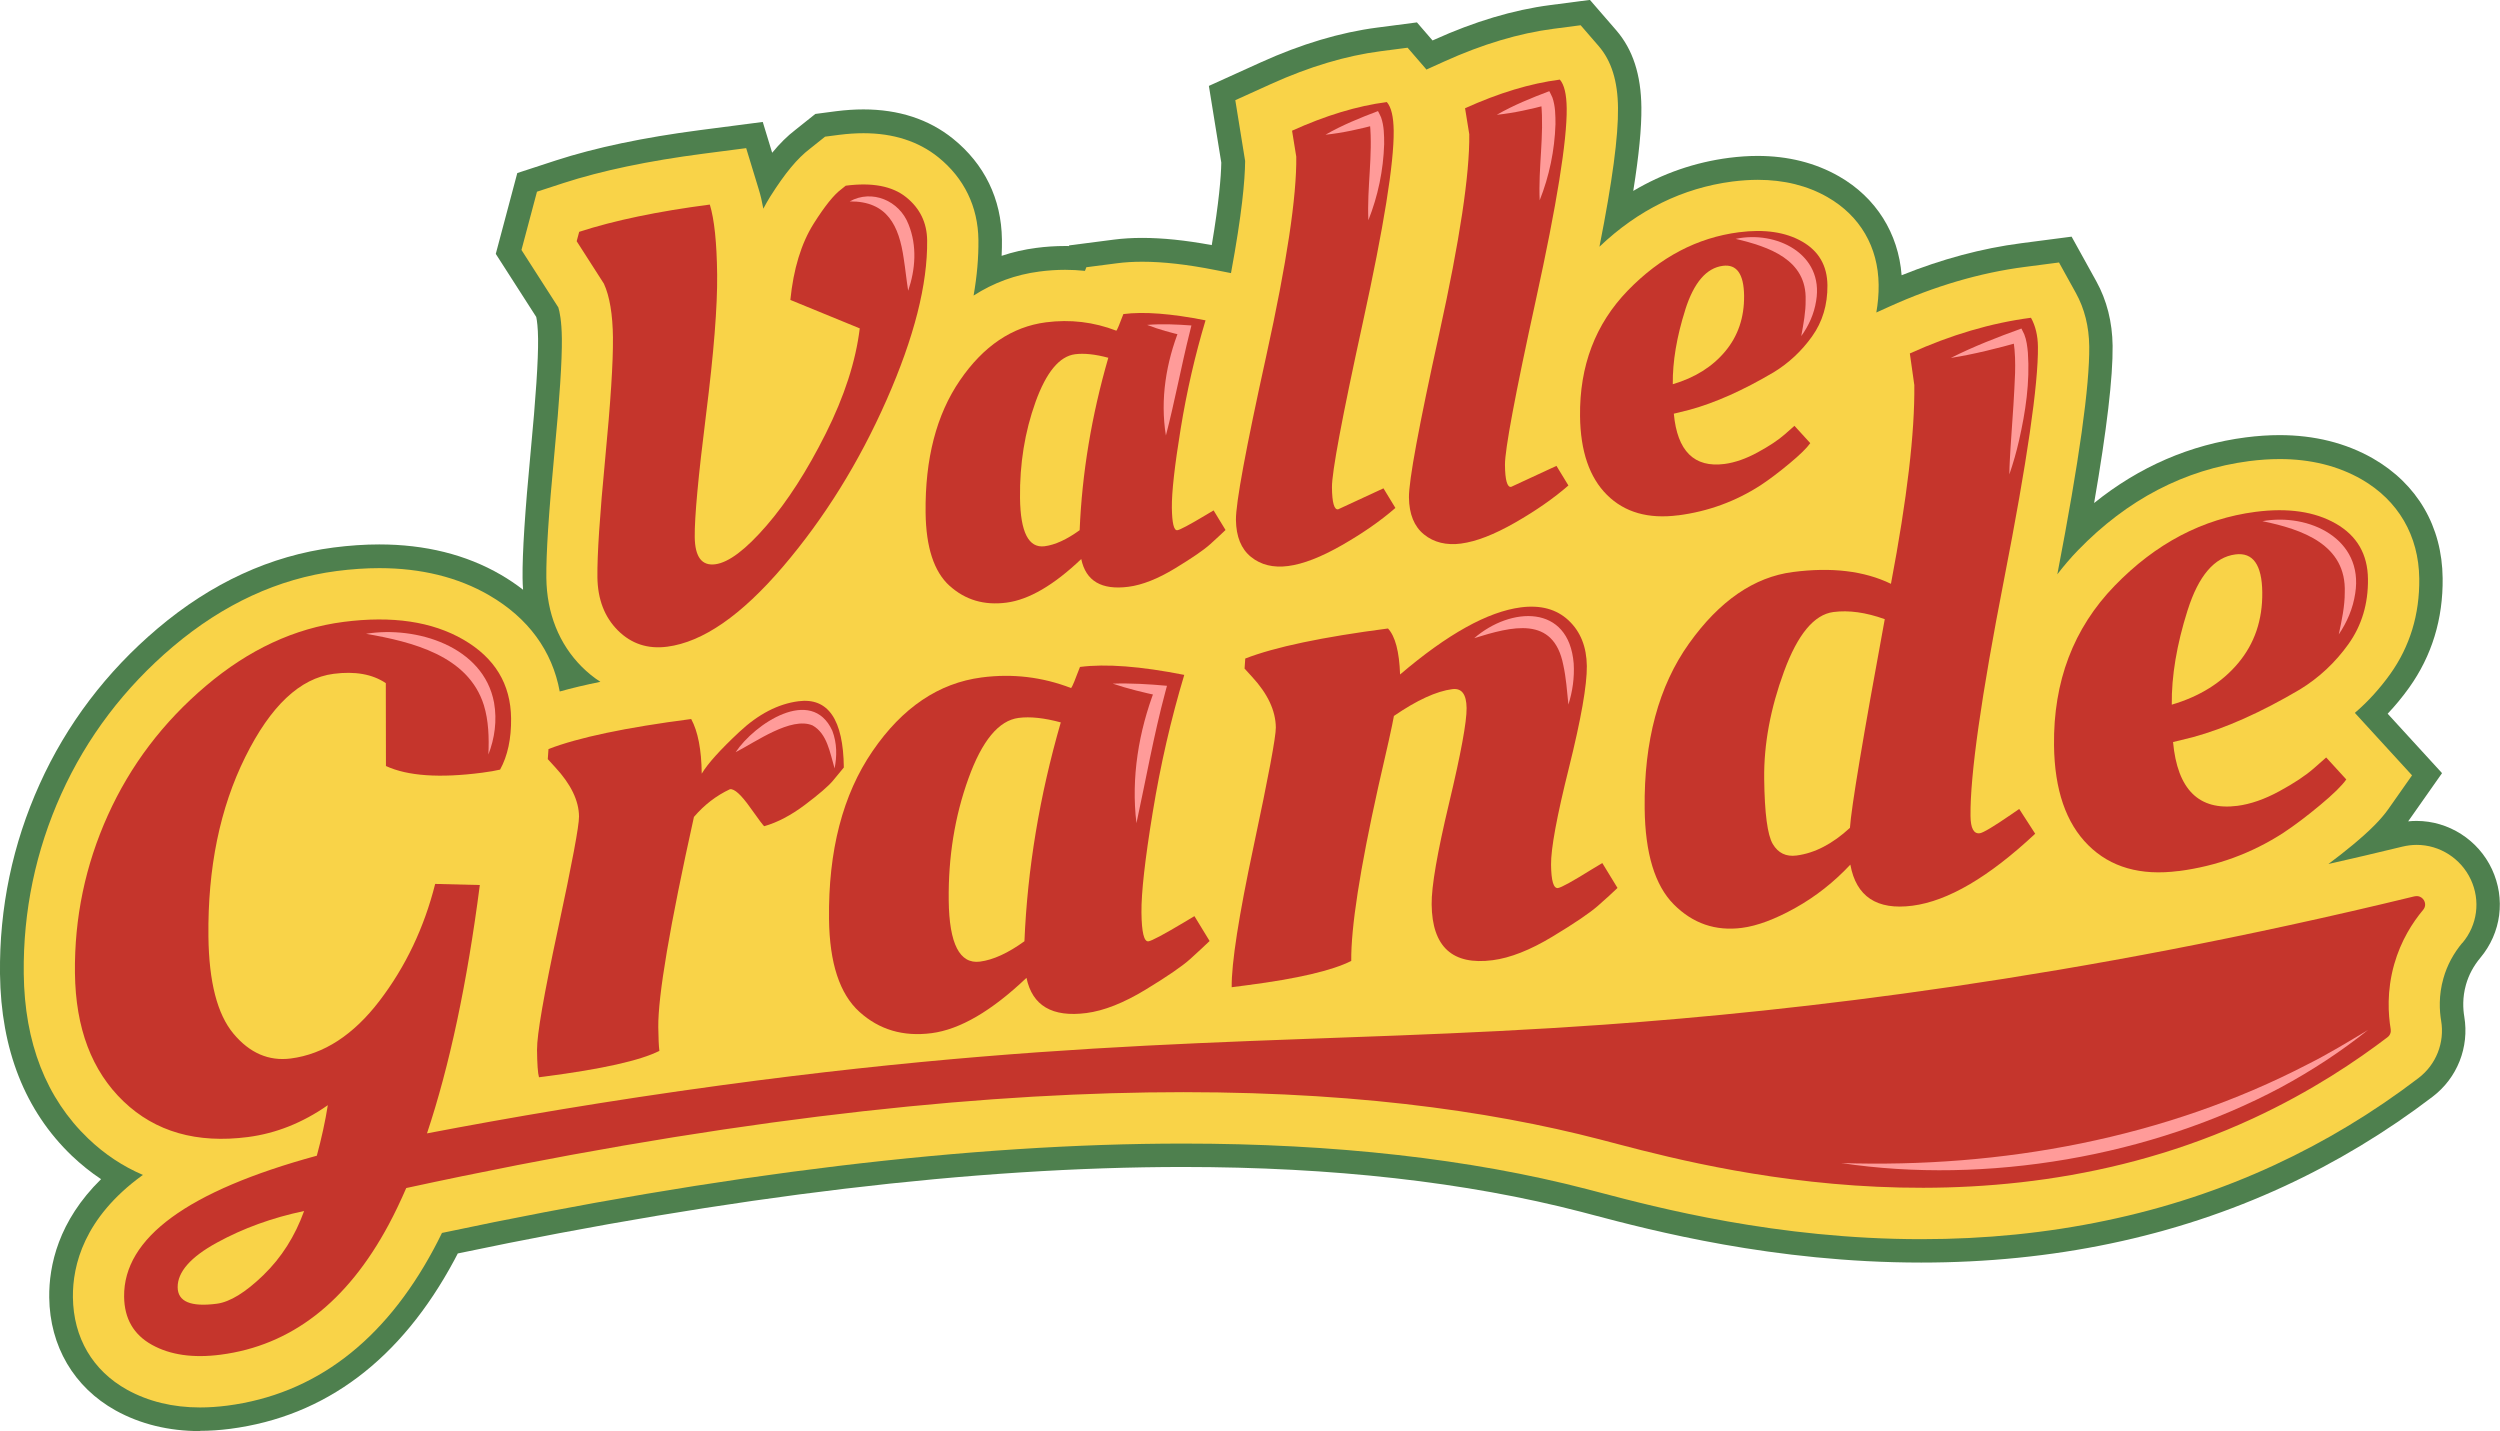 <svg width="283" height="162" viewBox="0 0 283 162" fill="none" xmlns="http://www.w3.org/2000/svg">
<g clip-path="url(#clip0_271_2)">
<path d="M22.644 162C19.104 162 15.893 161.214 13.092 159.666C8.375 157.047 5.637 152.386 5.573 146.878C5.531 143.257 6.606 138.228 11.441 133.48C10.275 132.706 9.17 131.817 8.128 130.827C2.832 125.744 0.102 118.821 9.89535e-05 110.239C-0.083 102.77 1.424 95.547 4.483 88.775C7.545 81.985 12.043 76.052 17.843 71.141C23.935 65.987 30.639 62.901 37.764 61.978C39.563 61.747 41.297 61.629 42.928 61.629C48.138 61.629 52.768 62.783 56.69 65.06C57.591 65.584 58.432 66.15 59.212 66.761C59.178 66.324 59.159 65.88 59.155 65.432C59.124 62.616 59.424 57.94 60.071 51.131C60.654 45.042 60.938 40.75 60.911 38.37C60.896 37.053 60.787 36.278 60.703 35.88L56.122 28.74L58.557 19.589L62.937 18.158C67.385 16.712 72.871 15.558 79.25 14.727L86.345 13.805L87.409 17.293C88.287 16.226 89.143 15.387 90.029 14.708L92.297 12.898L94.64 12.59C95.719 12.453 96.756 12.385 97.733 12.385C101.727 12.385 105.138 13.497 107.868 15.691C111.446 18.572 113.361 22.519 113.418 27.108C113.426 27.715 113.414 28.33 113.384 28.96C114.652 28.535 115.966 28.235 117.314 28.061C118.374 27.921 119.472 27.848 120.566 27.848C120.71 27.848 120.857 27.848 121.001 27.852L121.028 27.78L126.074 27.127C127.066 26.998 128.149 26.93 129.281 26.93C131.602 26.93 134.191 27.195 137.171 27.746C137.992 22.884 138.22 20.029 138.25 18.409L136.845 9.724L142.755 7.045C147.317 4.98 151.735 3.663 155.888 3.124L160.397 2.535L162.165 4.581L162.343 4.502C166.902 2.437 171.32 1.116 175.477 0.577L179.978 -0.011L182.961 3.431C184.839 5.606 185.767 8.457 185.805 12.157C185.831 14.461 185.536 17.536 184.885 21.612C188.231 19.627 191.858 18.371 195.724 17.866C196.859 17.722 197.942 17.65 198.957 17.65C202.398 17.65 205.503 18.431 208.187 19.969C212.359 22.36 214.899 26.402 215.263 31.158C219.81 29.329 224.353 28.11 228.801 27.533L234.506 26.789L237.297 31.834C238.493 33.99 239.114 36.453 239.148 39.144C239.186 42.7 238.501 48.561 237.054 56.942C242.169 52.823 247.928 50.33 254.231 49.51C255.56 49.339 256.836 49.255 258.04 49.255C261.988 49.255 265.547 50.144 268.614 51.894C273.641 54.786 276.443 59.591 276.507 65.432C276.564 70.063 275.288 74.234 272.718 77.836C271.968 78.884 271.154 79.875 270.283 80.793L276.439 87.519L272.604 92.977C272.918 92.947 273.232 92.928 273.543 92.928C277.185 92.928 280.539 95.072 282.088 98.393C283.647 101.749 283.144 105.594 280.77 108.429C280.005 109.344 279.46 110.365 279.15 111.458C278.733 112.919 278.813 114.236 278.957 115.083C279.536 118.552 278.162 122.025 275.372 124.147C270.124 128.151 264.461 131.571 258.539 134.304C252.372 137.158 245.773 139.333 238.928 140.764C232.11 142.198 224.894 142.923 217.485 142.923C200.778 142.923 186.937 139.276 180.285 137.522L179.724 137.374C179.459 137.306 179.21 137.238 178.975 137.177C165.974 133.806 150.819 132.102 133.915 132.102C110.374 132.102 82.76 135.397 51.822 141.891C51.697 142.134 51.572 142.377 51.443 142.616C45.386 153.908 36.844 160.341 26.047 161.746C24.858 161.898 23.711 161.973 22.632 161.973L22.644 162Z" fill="#4E804E"/>
<path d="M278.737 106.725C277.73 107.932 277.007 109.283 276.594 110.748C276.041 112.684 276.147 114.426 276.337 115.549C276.753 118.028 275.769 120.514 273.774 122.036C268.674 125.93 263.177 129.244 257.441 131.897C251.437 134.675 245.077 136.774 238.402 138.167C231.727 139.572 224.746 140.274 217.504 140.274C201.137 140.274 187.523 136.683 180.981 134.96C180.5 134.835 180.054 134.713 179.649 134.611C166.44 131.187 151.061 129.453 133.934 129.453C109.886 129.453 81.666 132.854 50.031 139.568C49.724 140.198 49.417 140.802 49.103 141.386C43.481 151.866 35.618 157.832 25.721 159.119C24.669 159.252 23.635 159.324 22.651 159.324C19.566 159.324 16.79 158.648 14.39 157.32C10.487 155.153 8.306 151.429 8.253 146.848C8.212 143.204 9.529 137.864 16.029 133.108C16.079 133.074 16.128 133.036 16.181 133.002C13.906 132.03 11.838 130.656 9.98 128.88C5.232 124.329 2.775 118.051 2.688 110.213C2.608 103.138 4.036 96.302 6.932 89.887C9.836 83.458 14.091 77.844 19.584 73.194C25.278 68.378 31.514 65.497 38.124 64.639C39.79 64.423 41.41 64.313 42.944 64.313C47.672 64.313 51.855 65.345 55.369 67.383C59.798 69.953 62.52 73.684 63.361 78.277C64.735 77.893 66.268 77.525 67.965 77.183C67.219 76.705 66.518 76.136 65.871 75.491C63.285 72.906 61.892 69.421 61.846 65.409C61.816 62.665 62.115 58.08 62.751 51.392C63.346 45.198 63.63 40.81 63.603 38.347C63.58 36.29 63.342 35.246 63.202 34.798L59.03 28.296L60.786 21.699L63.785 20.72C68.074 19.327 73.401 18.207 79.614 17.399L84.467 16.769L85.898 21.46C86.099 22.113 86.269 22.831 86.409 23.624C86.659 23.145 86.921 22.686 87.197 22.242C88.874 19.589 90.263 17.919 91.691 16.833L93.398 15.471L95.003 15.262C95.954 15.141 96.877 15.08 97.748 15.08C101.118 15.08 103.961 15.991 106.21 17.797C109.14 20.158 110.711 23.392 110.757 27.157C110.779 29.154 110.598 31.253 110.211 33.458C112.475 32.001 114.963 31.086 117.67 30.737C118.643 30.608 119.619 30.543 120.581 30.543C121.331 30.543 122.08 30.585 122.818 30.661L122.974 30.251L126.434 29.803C127.32 29.685 128.285 29.628 129.3 29.628C131.677 29.628 134.396 29.936 137.599 30.57L139.348 30.915C140.586 24.239 140.93 20.405 140.949 18.226L139.836 11.341L143.879 9.508C148.199 7.553 152.364 6.308 156.256 5.803L159.341 5.401L161.378 7.758C161.408 7.8 161.435 7.838 161.469 7.876L163.471 6.969C167.791 5.01 171.956 3.765 175.848 3.26L178.929 2.858L180.97 5.215C182.409 6.881 183.128 9.17 183.158 12.21C183.2 15.433 182.522 20.519 181.057 27.928C185.43 23.764 190.484 21.282 196.098 20.549C197.094 20.424 198.063 20.356 198.987 20.356C201.951 20.356 204.613 21.016 206.884 22.322C210.561 24.432 212.612 27.954 212.662 32.236C212.677 33.318 212.578 34.358 212.4 35.375L213.824 34.73C218.977 32.392 224.144 30.873 229.176 30.221L233.079 29.712L234.987 33.162C235.968 34.931 236.475 36.965 236.502 39.205C236.551 43.672 235.37 52.125 232.89 65.011C233.613 64.07 234.389 63.155 235.233 62.286C240.802 56.539 247.318 53.146 254.602 52.197C255.791 52.045 256.957 51.965 258.066 51.965C261.553 51.965 264.665 52.74 267.315 54.254C271.483 56.649 273.804 60.642 273.861 65.493C273.91 69.547 272.801 73.183 270.571 76.307C269.397 77.946 268.061 79.419 266.569 80.698L273.043 87.769L270.355 91.595C269.533 92.761 268.299 94.006 266.357 95.623C265.403 96.412 264.476 97.141 263.574 97.805C266.372 97.171 269.17 96.518 271.968 95.835C272.494 95.71 273.032 95.641 273.573 95.641C276.182 95.641 278.582 97.179 279.695 99.562C280.808 101.957 280.448 104.709 278.748 106.74L278.737 106.725Z" fill="#F9D348"/>
<path d="M69.384 38.271C69.415 40.958 69.123 45.517 68.506 51.939C67.889 58.361 67.597 62.828 67.627 65.334C67.658 67.839 68.43 69.85 69.945 71.365C71.463 72.879 73.325 73.494 75.532 73.206C79.557 72.682 83.922 69.664 88.632 64.146C93.338 58.627 97.248 52.337 100.364 45.266C103.48 38.199 105.01 32.183 104.953 27.214C104.93 25.21 104.139 23.578 102.575 22.322C101.012 21.066 98.733 20.629 95.738 21.02L95.227 21.43C94.398 22.041 93.356 23.339 92.1 25.328C90.699 27.564 89.82 30.441 89.468 33.952L97.324 37.174C96.874 40.882 95.594 44.849 93.478 49.073C91.361 53.298 89.128 56.771 86.777 59.492C84.422 62.217 82.483 63.679 80.965 63.876C79.443 64.073 78.671 63.045 78.644 60.79C78.618 58.536 79.046 53.916 79.924 46.932C80.802 39.949 81.223 34.658 81.181 31.059C81.139 27.461 80.863 24.827 80.352 23.157C74.461 23.924 69.532 24.952 65.564 26.243L65.28 27.305L68.358 32.107C69.013 33.526 69.358 35.584 69.388 38.271H69.384Z" fill="#C5352C"/>
<path d="M107.501 66.317C109.265 67.915 111.408 68.549 113.937 68.218C116.466 67.888 119.286 66.245 122.398 63.284C122.917 65.774 124.7 66.818 127.744 66.423C129.315 66.218 131.075 65.52 133.029 64.332C134.982 63.144 136.311 62.229 137.015 61.587C137.72 60.95 138.291 60.418 138.73 59.997L137.379 57.777L136.501 58.3C134.645 59.409 133.57 59.982 133.275 60.02C132.881 60.069 132.677 59.219 132.654 57.465C132.635 55.712 132.968 52.725 133.657 48.504C134.346 44.283 135.281 40.203 136.466 36.263C132.575 35.493 129.474 35.254 127.165 35.553C126.737 36.703 126.472 37.334 126.373 37.436C123.806 36.445 121.145 36.13 118.396 36.487C114.569 36.984 111.321 39.174 108.663 43.057C106.001 46.94 104.707 51.935 104.778 58.042C104.824 61.963 105.729 64.719 107.493 66.317H107.501ZM117.219 45.509C118.434 42.135 119.926 40.332 121.694 40.1C122.724 39.968 123.981 40.1 125.461 40.499C123.568 47.043 122.485 53.552 122.216 60.02C120.755 61.075 119.434 61.682 118.256 61.834C116.439 62.069 115.512 60.251 115.466 56.376C115.421 52.505 116.007 48.88 117.223 45.502L117.219 45.509Z" fill="#C5352C"/>
<path d="M145.825 64.073C147.518 63.853 149.551 63.064 151.921 61.705C154.291 60.346 156.301 58.946 157.959 57.5L156.608 55.279L151.47 57.659C151.027 57.716 150.796 56.892 150.777 55.181C150.758 53.472 151.928 47.229 154.287 36.445C156.646 25.666 157.808 18.454 157.766 14.807C157.747 13.213 157.49 12.127 156.99 11.554C153.651 11.986 150.077 13.068 146.261 14.795L146.738 17.744C146.791 22.254 145.659 29.761 143.346 40.264C141.032 50.766 139.885 56.961 139.908 58.851C139.931 60.741 140.499 62.142 141.615 63.045C142.732 63.948 144.137 64.294 145.829 64.073H145.825Z" fill="#C5352C"/>
<path d="M165.41 61.527C167.102 61.306 169.135 60.517 171.505 59.162C173.875 57.803 175.885 56.403 177.544 54.956L176.192 52.736L171.055 55.116C170.612 55.173 170.381 54.349 170.362 52.637C170.343 50.929 171.513 44.686 173.871 33.902C176.23 23.123 177.392 15.911 177.351 12.264C177.332 10.669 177.074 9.584 176.575 9.011C173.235 9.443 169.661 10.525 165.845 12.252L166.322 15.201C166.375 19.714 165.243 27.218 162.93 37.721C160.617 48.223 159.47 54.417 159.493 56.308C159.515 58.198 160.083 59.599 161.2 60.502C162.317 61.405 163.721 61.751 165.414 61.531L165.41 61.527Z" fill="#C5352C"/>
<path d="M189.969 58.338C193.357 57.898 196.465 56.763 199.297 54.934C200.323 54.254 201.417 53.427 202.587 52.451C203.757 51.48 204.533 50.717 204.923 50.163L203.132 48.204L202.038 49.168C201.308 49.81 200.282 50.493 198.964 51.21C197.647 51.928 196.397 52.364 195.22 52.52C191.782 52.968 189.867 51.07 189.477 46.83L191.241 46.394C194.133 45.608 197.314 44.192 200.781 42.142C202.489 41.099 203.935 39.748 205.124 38.085C206.309 36.426 206.888 34.491 206.865 32.282C206.839 30.073 205.889 28.429 204.007 27.347C202.125 26.269 199.737 25.916 196.84 26.292C192.127 26.903 187.936 29.105 184.267 32.889C180.599 36.677 178.797 41.414 178.861 47.111C178.906 51.077 179.925 54.049 181.912 56.023C183.9 58.001 186.592 58.771 189.976 58.331L189.969 58.338ZM190.771 35.06C191.744 31.989 193.164 30.334 195.031 30.091C196.602 29.887 197.401 31.014 197.431 33.477C197.457 35.937 196.746 38.039 195.292 39.778C193.838 41.52 191.858 42.757 189.359 43.494C189.329 40.943 189.802 38.131 190.775 35.06H190.771Z" fill="#C5352C"/>
<path d="M60.79 118.802C60.809 120.45 60.881 121.497 61.014 121.945L61.669 121.862C68.146 121.019 72.474 120.055 74.643 118.958C74.575 118.445 74.533 117.554 74.518 116.282C74.476 112.756 75.82 104.819 78.554 92.476C79.724 91.11 81.083 90.062 82.635 89.337C83.131 89.272 83.888 89.956 84.903 91.387C85.917 92.818 86.455 93.531 86.519 93.524C88.011 93.099 89.548 92.29 91.127 91.102C92.705 89.914 93.754 89.007 94.277 88.388C94.799 87.769 95.216 87.268 95.522 86.881C95.462 81.446 93.747 78.945 90.385 79.381C88.079 79.681 85.845 80.839 83.687 82.858C81.526 84.877 80.11 86.449 79.436 87.58C79.406 84.862 79.008 82.801 78.243 81.393C70.827 82.357 65.443 83.492 62.089 84.794L62.009 85.932L62.861 86.866C64.629 88.779 65.526 90.631 65.545 92.423C65.557 93.463 64.762 97.71 63.164 105.157C61.566 112.604 60.775 117.151 60.794 118.802H60.79Z" fill="#C5352C"/>
<path d="M134.059 76.398C129.118 75.419 125.185 75.119 122.254 75.498C121.709 76.96 121.376 77.757 121.251 77.889C117.991 76.633 114.618 76.231 111.128 76.686C106.266 77.316 102.147 80.099 98.774 85.025C95.397 89.952 93.754 96.291 93.845 104.041C93.902 109.017 95.049 112.517 97.286 114.54C99.524 116.567 102.246 117.371 105.456 116.954C108.663 116.536 112.244 114.453 116.197 110.691C116.856 113.849 119.116 115.177 122.981 114.676C124.973 114.418 127.21 113.53 129.69 112.023C132.17 110.516 133.854 109.355 134.752 108.543C135.645 107.731 136.372 107.059 136.928 106.523L135.21 103.707L134.093 104.375C131.738 105.783 130.371 106.508 130 106.558C129.501 106.622 129.239 105.54 129.213 103.316C129.186 101.092 129.61 97.3 130.489 91.945C131.363 86.589 132.552 81.412 134.055 76.409L134.059 76.398ZM115.966 106.55C114.111 107.89 112.434 108.66 110.938 108.854C108.633 109.154 107.451 106.846 107.395 101.927C107.338 97.012 108.08 92.412 109.625 88.13C111.165 83.845 113.058 81.56 115.303 81.268C116.613 81.097 118.203 81.268 120.081 81.776C117.681 90.081 116.307 98.34 115.966 106.55Z" fill="#C5352C"/>
<path d="M152.962 108.778C152.92 105.02 153.935 98.458 156.013 89.094C157.024 84.737 157.618 82.053 157.792 81.044C160.393 79.26 162.597 78.246 164.403 78.011C165.463 77.874 166 78.584 166.019 80.148C166.038 81.708 165.376 85.299 164.035 90.92C162.695 96.537 162.036 100.359 162.063 102.383C162.116 107.184 164.418 109.287 168.968 108.695C170.96 108.437 173.216 107.548 175.723 106.034C178.233 104.523 179.951 103.354 180.879 102.542C181.806 101.726 182.549 101.054 183.101 100.515L181.382 97.699L180.266 98.367C178.036 99.756 176.733 100.477 176.359 100.526C175.859 100.591 175.601 99.714 175.579 97.892C175.556 96.07 176.234 92.408 177.608 86.9C178.978 81.393 179.652 77.555 179.63 75.388C179.603 73.221 178.914 71.498 177.559 70.226C176.203 68.955 174.401 68.465 172.16 68.754C168.42 69.239 163.865 71.771 158.489 76.352C158.398 73.76 157.94 72.022 157.119 71.145C149.702 72.109 144.318 73.244 140.964 74.546L140.885 75.684L141.736 76.618C143.504 78.531 144.402 80.44 144.424 82.349C144.436 83.389 143.599 87.872 141.911 95.793C140.222 103.715 139.397 109.036 139.427 111.754L141.203 111.522C146.87 110.786 150.792 109.871 152.962 108.778Z" fill="#C5352C"/>
<path d="M202.951 64.753C198.559 65.322 194.641 68.021 191.203 72.838C187.762 77.658 186.089 83.883 186.176 91.52C186.232 96.609 187.334 100.23 189.481 102.386C191.627 104.538 194.194 105.423 197.185 105.036C198.927 104.808 200.948 104.053 203.242 102.77C205.537 101.487 207.608 99.855 209.459 97.877C210.121 101.498 212.465 103.047 216.486 102.527C220.506 102.003 225.136 99.289 230.384 94.378L228.574 91.573L227.646 92.214C225.666 93.573 224.489 94.275 224.114 94.325C223.429 94.412 223.077 93.763 223.062 92.377C223.009 87.751 224.281 78.797 226.874 65.516C229.467 52.235 230.739 43.482 230.694 39.258C230.679 37.986 230.418 36.893 229.907 35.971C225.42 36.556 220.851 37.899 216.194 40.01L216.701 43.593C216.762 48.971 215.88 56.471 214.055 66.089C211.041 64.628 207.343 64.18 202.947 64.753H202.951ZM209.413 93.713C207.437 95.535 205.419 96.579 203.364 96.845C202.179 97 201.285 96.564 200.679 95.543C200.074 94.522 199.752 92.058 199.706 88.153C199.661 84.247 200.411 80.197 201.955 76.003C203.5 71.805 205.359 69.566 207.543 69.281C209.285 69.053 211.223 69.323 213.355 70.09C210.886 83.499 209.572 91.375 209.413 93.713Z" fill="#C5352C"/>
<path d="M246.625 98.606C250.926 98.048 254.871 96.606 258.463 94.286C259.766 93.421 261.155 92.374 262.639 91.136C264.123 89.903 265.108 88.935 265.6 88.233L263.325 85.746L261.935 86.969C261.008 87.785 259.709 88.65 258.032 89.561C256.359 90.472 254.772 91.026 253.277 91.22C248.915 91.785 246.485 89.379 245.989 84L248.226 83.45C251.895 82.452 255.931 80.653 260.334 78.056C262.503 76.732 264.339 75.016 265.846 72.91C267.349 70.803 268.087 68.347 268.053 65.542C268.023 62.737 266.811 60.65 264.426 59.28C262.037 57.909 259.009 57.465 255.333 57.94C249.351 58.718 244.032 61.508 239.375 66.313C234.718 71.118 232.432 77.134 232.515 84.361C232.572 89.394 233.863 93.163 236.388 95.672C238.913 98.184 242.324 99.156 246.625 98.598V98.606ZM247.643 69.065C248.878 65.167 250.68 63.068 253.046 62.76C255.037 62.502 256.056 63.933 256.09 67.057C256.124 70.181 255.219 72.845 253.371 75.054C251.524 77.263 249.014 78.835 245.845 79.768C245.807 76.531 246.405 72.963 247.64 69.065H247.643Z" fill="#C5352C"/>
<path d="M273.323 101.464C234.752 110.858 203.25 114.453 181.564 115.994C148.956 118.313 124.92 116.977 81.757 122.837C68.801 124.594 57.481 126.549 48.335 128.299C50.879 120.689 52.874 111.325 54.316 100.185L49.262 100.06C48.009 105.032 45.904 109.442 42.955 113.302C40.006 117.159 36.659 119.334 32.922 119.82C30.431 120.142 28.265 119.208 26.433 117.015C24.597 114.821 23.651 111.15 23.594 106.004C23.507 98.253 24.892 91.485 27.762 85.697C30.628 79.909 33.959 76.77 37.764 76.276C40.195 75.961 42.163 76.314 43.674 77.332L43.689 86.714C46.135 87.845 49.758 88.096 54.555 87.473C55.426 87.36 56.111 87.242 56.611 87.12C57.466 85.564 57.883 83.625 57.856 81.313C57.811 77.438 56.016 74.474 52.465 72.412C48.918 70.355 44.386 69.683 38.87 70.401C33.354 71.118 28.171 73.528 23.321 77.635C18.468 81.742 14.765 86.623 12.21 92.286C9.654 97.949 8.412 103.901 8.484 110.145C8.556 116.392 10.389 121.235 13.985 124.678C17.582 128.121 22.276 129.464 28.072 128.713C31.249 128.299 34.262 127.099 37.109 125.107C36.818 126.94 36.401 128.845 35.864 130.827C21.246 134.812 13.974 140.13 14.049 146.78C14.076 149.266 15.128 151.084 17.199 152.234C19.27 153.384 21.863 153.756 24.979 153.35C32.956 152.314 39.294 147.406 44 138.627C44.693 137.336 45.351 135.947 45.987 134.486C114.929 119.527 155.813 122.423 181.102 128.978C190.889 131.514 223.614 141.147 255.018 126.617C261.7 123.524 266.834 120.028 270.272 117.409C270.552 117.197 270.684 116.855 270.628 116.506C270.355 114.87 270.158 112.213 271.025 109.154C271.782 106.486 273.088 104.444 274.304 102.99C274.891 102.288 274.22 101.251 273.331 101.468L273.323 101.464ZM29.829 144.332C27.792 146.305 26.028 147.391 24.529 147.584C21.599 147.964 20.13 147.345 20.111 145.725C20.092 143.99 21.568 142.305 24.544 140.673C27.52 139.04 30.813 137.845 34.425 137.086C33.395 139.94 31.866 142.354 29.829 144.328V144.332Z" fill="#C5352C"/>
<path d="M208.433 131.658C226.564 132.246 245.069 128.868 261.25 120.469C263.582 119.303 265.808 117.941 268.057 116.593C264.983 119.053 261.663 121.216 258.195 123.091C243.555 130.91 224.841 134.129 208.433 131.658Z" fill="#FF9B99"/>
<path d="M256.097 58.999C261.383 58.046 267.588 60.995 266.611 67.171C266.357 68.886 265.676 70.446 264.748 71.817C265.096 70.2 265.43 68.617 265.426 67.076C265.634 61.637 260.591 59.917 256.101 58.995L256.097 58.999Z" fill="#FF9B99"/>
<path d="M196.477 27.04C201.043 26.064 206.494 28.729 205.586 34.066C205.355 35.55 204.738 36.889 203.901 38.047C204.159 36.643 204.416 35.28 204.397 33.971C204.541 29.389 200.248 27.928 196.473 27.04H196.477Z" fill="#FF9B99"/>
<path d="M166.883 72.238C171.017 68.67 177.589 68.347 178.142 75.1C178.24 76.709 178.013 78.269 177.544 79.757C177.385 78.208 177.279 76.694 176.964 75.274C175.855 69.63 171.119 70.925 166.883 72.238Z" fill="#FF9B99"/>
<path d="M220.832 40.518C223.414 39.216 226.113 38.172 228.824 37.189C228.877 37.284 229.104 37.759 229.146 37.842C229.411 38.51 229.494 39.231 229.558 39.934C229.793 43.281 229.293 46.625 228.551 49.874C228.26 51.165 227.892 52.44 227.461 53.7C227.461 52.698 227.54 51.719 227.59 50.724C227.631 50.125 227.877 46.511 227.923 45.824C228.044 43.444 228.286 41.038 227.942 38.681C227.923 38.567 227.893 38.457 227.866 38.358L227.877 38.377L228.695 38.708C226.106 39.432 223.493 40.097 220.832 40.518Z" fill="#FF9B99"/>
<path d="M169.427 13C171.32 11.911 173.349 11.087 175.382 10.32C175.45 10.457 175.681 10.905 175.73 11.034C176.071 12.005 176.079 13.061 176.079 14.066C175.984 17.023 175.382 19.927 174.292 22.675C174.121 19.012 174.814 15.334 174.462 11.69C174.451 11.614 174.428 11.539 174.42 11.485L174.436 11.512L175.253 11.842C173.341 12.347 171.399 12.795 169.427 12.996V13Z" fill="#FF9B99"/>
<path d="M150.035 15.255C151.928 14.165 153.958 13.341 155.991 12.575C156.059 12.711 156.29 13.159 156.339 13.288C156.68 14.26 156.687 15.315 156.687 16.321C156.593 19.278 155.991 22.181 154.9 24.93C154.73 21.267 155.423 17.589 155.071 13.945C155.059 13.869 155.037 13.793 155.029 13.74L155.044 13.767L155.862 14.097C153.95 14.602 152.008 15.05 150.035 15.251V15.255Z" fill="#FF9B99"/>
<path d="M129.853 36.779C131.518 36.643 133.203 36.722 134.869 36.844L134.68 37.607C133.737 41.361 132.965 45.544 131.98 49.297C131.314 45.221 132.003 41.011 133.532 37.197L134.017 38.005C132.609 37.683 131.204 37.307 129.853 36.779Z" fill="#FF9B99"/>
<path d="M125.964 77.388C128.013 77.32 130.065 77.445 132.101 77.631L131.901 78.379C130.614 83.181 129.701 88.316 128.645 93.186C128.028 88.043 128.895 82.786 130.754 77.969L131.238 78.778C129.463 78.398 127.687 77.973 125.961 77.388H125.964Z" fill="#FF9B99"/>
<path d="M83.275 85.147C85.395 81.962 91.861 77.593 94.216 82.714C94.765 84.156 94.742 85.61 94.477 86.987C93.936 85.162 93.633 83.048 91.982 82.118C89.559 81.085 85.542 83.993 83.275 85.147Z" fill="#FF9B99"/>
<path d="M41.429 71.745C47.097 70.826 54.744 73.145 55.929 79.548C56.285 81.575 55.99 83.602 55.286 85.412C55.373 83.469 55.304 81.564 54.775 79.833C53.014 74.2 46.635 72.655 41.433 71.745H41.429Z" fill="#FF9B99"/>
<path d="M96.192 22.796C98.706 21.4 101.818 22.705 102.848 25.404C103.832 27.845 103.628 30.498 102.806 32.912C102.605 31.667 102.492 30.467 102.306 29.298C101.773 25.537 100.436 22.762 96.192 22.8V22.796Z" fill="#FF9B99"/>
</g>
<defs>
<clipPath id="clip0_271_2">
<rect width="283" height="162" fill="white"/>
</clipPath>
</defs>
</svg>
